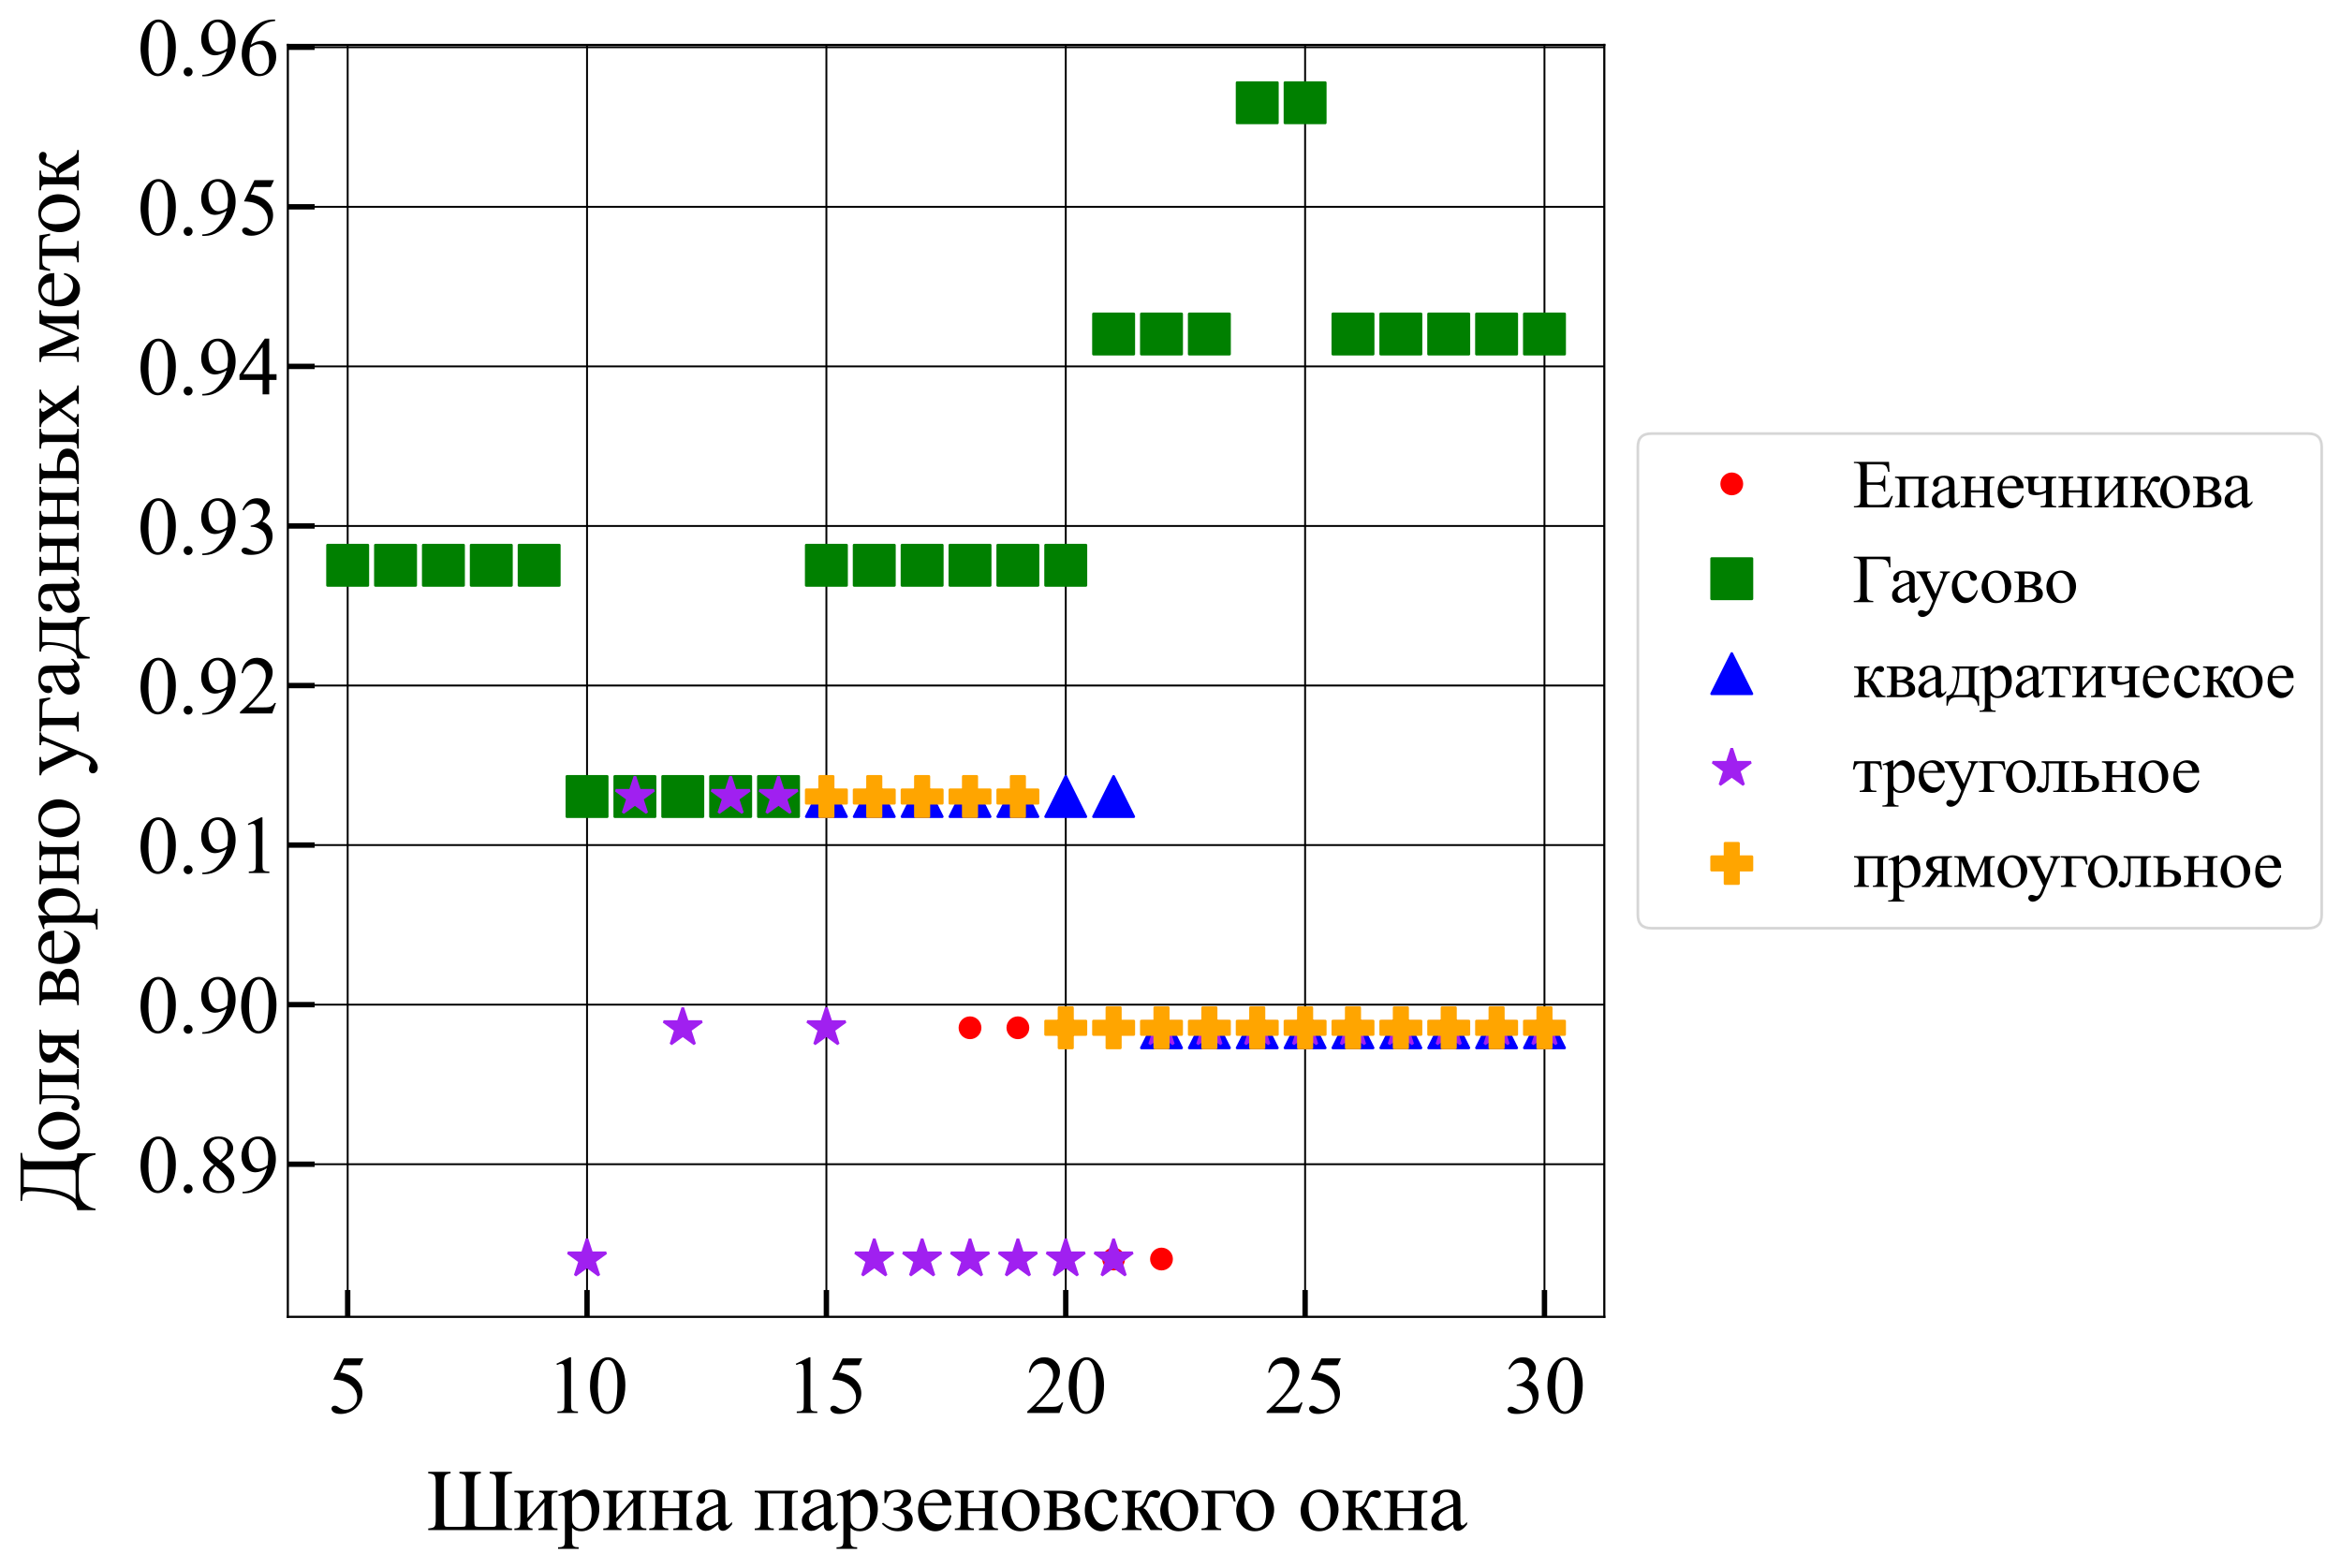 <?xml version="1.0" encoding="utf-8" standalone="no"?>
<!DOCTYPE svg PUBLIC "-//W3C//DTD SVG 1.1//EN"
  "http://www.w3.org/Graphics/SVG/1.1/DTD/svg11.dtd">
<svg xmlns:xlink="http://www.w3.org/1999/xlink" width="872.4pt" height="584.4pt" viewBox="0 0 872.4 584.4" xmlns="http://www.w3.org/2000/svg" version="1.1">
 <defs>
  <style type="text/css">*{stroke-linejoin: round; stroke-linecap: butt}</style>
 </defs>
 <g id="figure_1">
  <g id="patch_1">
   <path d="M 0 584.4 
L 872.4 584.4 
L 872.4 0 
L 0 0 
z
" style="fill: #ffffff"/>
  </g>
  <g id="axes_1">
   <g id="patch_2">
    <path d="M 107.265 490.886 
L 597.864 490.886 
L 597.864 16.754 
L 107.265 16.754 
z
" style="fill: #ffffff"/>
   </g>
   <g id="matplotlib.axis_1">
    <g id="xtick_1">
     <g id="line2d_1">
      <path d="M 129.565 490.886 
L 129.565 16.754 
" clip-path="url(#pc035beb84f)" style="fill: none; stroke: #000000; stroke-width: 0.7; stroke-linecap: square"/>
     </g>
     <g id="line2d_2">
      <defs>
       <path id="mdec32e1d49" d="M 0 0 
L 0 -10 
" style="stroke: #000000; stroke-width: 2"/>
      </defs>
      <g>
       <use xlink:href="#mdec32e1d49" x="129.565" y="490.886" style="stroke: #000000; stroke-width: 2"/>
      </g>
     </g>
     <g id="text_1">
      <!-- 5 -->
      <g transform="translate(122.065 526.717) scale(0.3 -0.3)">
       <defs>
        <path id="TimesNewRomanPSMT-35" d="M 2778 4238 
L 2534 3706 
L 1259 3706 
L 981 3138 
Q 1809 3016 2294 2522 
Q 2709 2097 2709 1522 
Q 2709 1188 2573 903 
Q 2438 619 2231 419 
Q 2025 219 1772 97 
Q 1413 -75 1034 -75 
Q 653 -75 479 54 
Q 306 184 306 341 
Q 306 428 378 495 
Q 450 563 559 563 
Q 641 563 702 538 
Q 763 513 909 409 
Q 1144 247 1384 247 
Q 1750 247 2026 523 
Q 2303 800 2303 1197 
Q 2303 1581 2056 1914 
Q 1809 2247 1375 2428 
Q 1034 2569 447 2591 
L 1259 4238 
L 2778 4238 
z
" transform="scale(0.016)"/>
       </defs>
       <use xlink:href="#TimesNewRomanPSMT-35"/>
      </g>
     </g>
    </g>
    <g id="xtick_2">
     <g id="line2d_3">
      <path d="M 218.765 490.886 
L 218.765 16.754 
" clip-path="url(#pc035beb84f)" style="fill: none; stroke: #000000; stroke-width: 0.7; stroke-linecap: square"/>
     </g>
     <g id="line2d_4">
      <g>
       <use xlink:href="#mdec32e1d49" x="218.765" y="490.886" style="stroke: #000000; stroke-width: 2"/>
      </g>
     </g>
     <g id="text_2">
      <!-- 10 -->
      <g transform="translate(203.765 526.717) scale(0.3 -0.3)">
       <defs>
        <path id="TimesNewRomanPSMT-31" d="M 750 3822 
L 1781 4325 
L 1884 4325 
L 1884 747 
Q 1884 391 1914 303 
Q 1944 216 2037 169 
Q 2131 122 2419 116 
L 2419 0 
L 825 0 
L 825 116 
Q 1125 122 1212 167 
Q 1300 213 1334 289 
Q 1369 366 1369 747 
L 1369 3034 
Q 1369 3497 1338 3628 
Q 1316 3728 1258 3775 
Q 1200 3822 1119 3822 
Q 1003 3822 797 3725 
L 750 3822 
z
" transform="scale(0.016)"/>
        <path id="TimesNewRomanPSMT-30" d="M 231 2094 
Q 231 2819 450 3342 
Q 669 3866 1031 4122 
Q 1313 4325 1613 4325 
Q 2100 4325 2488 3828 
Q 2972 3213 2972 2159 
Q 2972 1422 2759 906 
Q 2547 391 2217 158 
Q 1888 -75 1581 -75 
Q 975 -75 572 641 
Q 231 1244 231 2094 
z
M 844 2016 
Q 844 1141 1059 588 
Q 1238 122 1591 122 
Q 1759 122 1940 273 
Q 2122 425 2216 781 
Q 2359 1319 2359 2297 
Q 2359 3022 2209 3506 
Q 2097 3866 1919 4016 
Q 1791 4119 1609 4119 
Q 1397 4119 1231 3928 
Q 1006 3669 925 3112 
Q 844 2556 844 2016 
z
" transform="scale(0.016)"/>
       </defs>
       <use xlink:href="#TimesNewRomanPSMT-31"/>
       <use xlink:href="#TimesNewRomanPSMT-30" x="50"/>
      </g>
     </g>
    </g>
    <g id="xtick_3">
     <g id="line2d_5">
      <path d="M 307.964 490.886 
L 307.964 16.754 
" clip-path="url(#pc035beb84f)" style="fill: none; stroke: #000000; stroke-width: 0.7; stroke-linecap: square"/>
     </g>
     <g id="line2d_6">
      <g>
       <use xlink:href="#mdec32e1d49" x="307.964" y="490.886" style="stroke: #000000; stroke-width: 2"/>
      </g>
     </g>
     <g id="text_3">
      <!-- 15 -->
      <g transform="translate(292.964 526.717) scale(0.3 -0.3)">
       <use xlink:href="#TimesNewRomanPSMT-31"/>
       <use xlink:href="#TimesNewRomanPSMT-35" x="50"/>
      </g>
     </g>
    </g>
    <g id="xtick_4">
     <g id="line2d_7">
      <path d="M 397.164 490.886 
L 397.164 16.754 
" clip-path="url(#pc035beb84f)" style="fill: none; stroke: #000000; stroke-width: 0.7; stroke-linecap: square"/>
     </g>
     <g id="line2d_8">
      <g>
       <use xlink:href="#mdec32e1d49" x="397.164" y="490.886" style="stroke: #000000; stroke-width: 2"/>
      </g>
     </g>
     <g id="text_4">
      <!-- 20 -->
      <g transform="translate(382.164 526.717) scale(0.3 -0.3)">
       <defs>
        <path id="TimesNewRomanPSMT-32" d="M 2934 816 
L 2638 0 
L 138 0 
L 138 116 
Q 1241 1122 1691 1759 
Q 2141 2397 2141 2925 
Q 2141 3328 1894 3587 
Q 1647 3847 1303 3847 
Q 991 3847 742 3664 
Q 494 3481 375 3128 
L 259 3128 
Q 338 3706 661 4015 
Q 984 4325 1469 4325 
Q 1984 4325 2329 3994 
Q 2675 3663 2675 3213 
Q 2675 2891 2525 2569 
Q 2294 2063 1775 1497 
Q 997 647 803 472 
L 1909 472 
Q 2247 472 2383 497 
Q 2519 522 2628 598 
Q 2738 675 2819 816 
L 2934 816 
z
" transform="scale(0.016)"/>
       </defs>
       <use xlink:href="#TimesNewRomanPSMT-32"/>
       <use xlink:href="#TimesNewRomanPSMT-30" x="50"/>
      </g>
     </g>
    </g>
    <g id="xtick_5">
     <g id="line2d_9">
      <path d="M 486.364 490.886 
L 486.364 16.754 
" clip-path="url(#pc035beb84f)" style="fill: none; stroke: #000000; stroke-width: 0.7; stroke-linecap: square"/>
     </g>
     <g id="line2d_10">
      <g>
       <use xlink:href="#mdec32e1d49" x="486.364" y="490.886" style="stroke: #000000; stroke-width: 2"/>
      </g>
     </g>
     <g id="text_5">
      <!-- 25 -->
      <g transform="translate(471.364 526.717) scale(0.3 -0.3)">
       <use xlink:href="#TimesNewRomanPSMT-32"/>
       <use xlink:href="#TimesNewRomanPSMT-35" x="50"/>
      </g>
     </g>
    </g>
    <g id="xtick_6">
     <g id="line2d_11">
      <path d="M 575.564 490.886 
L 575.564 16.754 
" clip-path="url(#pc035beb84f)" style="fill: none; stroke: #000000; stroke-width: 0.7; stroke-linecap: square"/>
     </g>
     <g id="line2d_12">
      <g>
       <use xlink:href="#mdec32e1d49" x="575.564" y="490.886" style="stroke: #000000; stroke-width: 2"/>
      </g>
     </g>
     <g id="text_6">
      <!-- 30 -->
      <g transform="translate(560.564 526.717) scale(0.3 -0.3)">
       <defs>
        <path id="TimesNewRomanPSMT-33" d="M 325 3431 
Q 506 3859 782 4092 
Q 1059 4325 1472 4325 
Q 1981 4325 2253 3994 
Q 2459 3747 2459 3466 
Q 2459 3003 1878 2509 
Q 2269 2356 2469 2072 
Q 2669 1788 2669 1403 
Q 2669 853 2319 450 
Q 1863 -75 997 -75 
Q 569 -75 414 31 
Q 259 138 259 259 
Q 259 350 332 419 
Q 406 488 509 488 
Q 588 488 669 463 
Q 722 447 909 348 
Q 1097 250 1169 231 
Q 1284 197 1416 197 
Q 1734 197 1970 444 
Q 2206 691 2206 1028 
Q 2206 1275 2097 1509 
Q 2016 1684 1919 1775 
Q 1784 1900 1550 2001 
Q 1316 2103 1072 2103 
L 972 2103 
L 972 2197 
Q 1219 2228 1467 2375 
Q 1716 2522 1828 2728 
Q 1941 2934 1941 3181 
Q 1941 3503 1739 3701 
Q 1538 3900 1238 3900 
Q 753 3900 428 3381 
L 325 3431 
z
" transform="scale(0.016)"/>
       </defs>
       <use xlink:href="#TimesNewRomanPSMT-33"/>
       <use xlink:href="#TimesNewRomanPSMT-30" x="50"/>
      </g>
     </g>
    </g>
    <g id="text_7">
     <!-- Ширина парзеновского окна -->
     <g transform="translate(158.674 570.355) scale(0.32 -0.32)">
      <defs>
       <path id="TimesNewRomanPSMT-428" d="M 6278 116 
L 6278 0 
L 178 0 
L 178 116 
Q 194 119 294 128 
Q 534 147 629 247 
Q 725 347 725 775 
L 725 3466 
Q 725 3875 623 3989 
Q 522 4103 178 4122 
L 178 4238 
L 1803 4238 
L 1803 4122 
Q 1497 4091 1411 3973 
Q 1325 3856 1325 3466 
L 1325 775 
Q 1325 453 1348 367 
Q 1372 281 1426 256 
Q 1481 231 1678 231 
L 2503 231 
Q 2816 231 2872 281 
Q 2928 331 2928 775 
L 2928 3466 
Q 2928 3847 2843 3969 
Q 2759 4091 2447 4122 
L 2447 4238 
L 4006 4238 
L 4006 4122 
Q 3697 4091 3612 3970 
Q 3528 3850 3528 3466 
L 3528 775 
Q 3528 363 3581 297 
Q 3634 231 3984 231 
L 4825 231 
Q 4997 231 5050 261 
Q 5103 291 5117 350 
Q 5131 409 5131 775 
L 5131 3466 
Q 5131 3853 5045 3972 
Q 4959 4091 4650 4122 
L 4650 4238 
L 6269 4238 
L 6269 4122 
Q 6038 4116 5920 4053 
Q 5803 3991 5767 3877 
Q 5731 3763 5731 3466 
L 5731 775 
Q 5731 447 5759 356 
Q 5788 266 5881 192 
Q 5975 119 6278 116 
z
" transform="scale(0.016)"/>
       <path id="TimesNewRomanPSMT-438" d="M 1094 881 
L 2331 2313 
Q 2325 2553 2240 2647 
Q 2156 2741 1950 2744 
L 1950 2863 
L 3281 2863 
L 3281 2744 
Q 3072 2744 3000 2701 
Q 2928 2659 2887 2596 
Q 2847 2534 2847 2191 
L 2847 672 
Q 2847 341 2881 277 
Q 2916 213 2989 164 
Q 3063 116 3281 116 
L 3281 0 
L 1897 0 
L 1897 116 
Q 2156 116 2243 211 
Q 2331 306 2331 672 
L 2331 2019 
L 1094 584 
Q 1100 319 1169 219 
Q 1238 119 1466 116 
L 1466 0 
L 144 0 
L 144 116 
Q 422 116 500 217 
Q 578 319 578 672 
L 578 2191 
Q 578 2525 543 2586 
Q 509 2647 437 2695 
Q 366 2744 144 2744 
L 144 2863 
L 1528 2863 
L 1528 2744 
Q 1319 2744 1247 2701 
Q 1175 2659 1134 2596 
Q 1094 2534 1094 2191 
L 1094 881 
z
" transform="scale(0.016)"/>
       <path id="TimesNewRomanPSMT-440" d="M -6 2578 
L 875 2934 
L 994 2934 
L 994 2266 
Q 1216 2644 1439 2795 
Q 1663 2947 1909 2947 
Q 2341 2947 2628 2609 
Q 2981 2197 2981 1534 
Q 2981 794 2556 309 
Q 2206 -88 1675 -88 
Q 1444 -88 1275 -22 
Q 1150 25 994 166 
L 994 -706 
Q 994 -1000 1030 -1079 
Q 1066 -1159 1155 -1206 
Q 1244 -1253 1478 -1253 
L 1478 -1369 
L -22 -1369 
L -22 -1253 
L 56 -1253 
Q 228 -1256 350 -1188 
Q 409 -1153 442 -1076 
Q 475 -1000 475 -688 
L 475 2019 
Q 475 2297 450 2372 
Q 425 2447 370 2484 
Q 316 2522 222 2522 
Q 147 2522 31 2478 
L -6 2578 
z
M 994 2081 
L 994 1013 
Q 994 666 1022 556 
Q 1066 375 1236 237 
Q 1406 100 1666 100 
Q 1978 100 2172 344 
Q 2425 663 2425 1241 
Q 2425 1897 2138 2250 
Q 1938 2494 1663 2494 
Q 1513 2494 1366 2419 
Q 1253 2363 994 2081 
z
" transform="scale(0.016)"/>
       <path id="TimesNewRomanPSMT-43d" d="M 1094 1584 
L 2331 1584 
L 2331 2191 
Q 2331 2463 2309 2545 
Q 2288 2628 2202 2686 
Q 2116 2744 1897 2744 
L 1897 2863 
L 3281 2863 
L 3281 2744 
Q 3088 2744 2998 2700 
Q 2909 2656 2878 2573 
Q 2847 2491 2847 2191 
L 2847 672 
Q 2847 400 2870 312 
Q 2894 225 2984 170 
Q 3075 116 3281 116 
L 3281 0 
L 1897 0 
L 1897 116 
Q 2156 116 2243 211 
Q 2331 306 2331 672 
L 2331 1381 
L 1094 1381 
L 1094 672 
Q 1094 400 1117 312 
Q 1141 225 1231 170 
Q 1322 116 1528 116 
L 1528 0 
L 144 0 
L 144 116 
Q 422 116 500 217 
Q 578 319 578 672 
L 578 2191 
Q 578 2463 554 2550 
Q 531 2638 440 2691 
Q 350 2744 144 2744 
L 144 2863 
L 1528 2863 
L 1528 2744 
Q 1334 2744 1245 2700 
Q 1156 2656 1125 2573 
Q 1094 2491 1094 2191 
L 1094 1584 
z
" transform="scale(0.016)"/>
       <path id="TimesNewRomanPSMT-430" d="M 1822 413 
Q 1381 72 1269 19 
Q 1100 -59 909 -59 
Q 613 -59 420 144 
Q 228 347 228 678 
Q 228 888 322 1041 
Q 450 1253 767 1440 
Q 1084 1628 1822 1897 
L 1822 2009 
Q 1822 2438 1686 2597 
Q 1550 2756 1291 2756 
Q 1094 2756 978 2650 
Q 859 2544 859 2406 
L 866 2225 
Q 866 2081 792 2003 
Q 719 1925 600 1925 
Q 484 1925 411 2006 
Q 338 2088 338 2228 
Q 338 2497 613 2722 
Q 888 2947 1384 2947 
Q 1766 2947 2009 2819 
Q 2194 2722 2281 2516 
Q 2338 2381 2338 1966 
L 2338 994 
Q 2338 584 2353 492 
Q 2369 400 2405 369 
Q 2441 338 2488 338 
Q 2538 338 2575 359 
Q 2641 400 2828 588 
L 2828 413 
Q 2478 -56 2159 -56 
Q 2006 -56 1915 50 
Q 1825 156 1822 413 
z
M 1822 616 
L 1822 1706 
Q 1350 1519 1213 1441 
Q 966 1303 859 1153 
Q 753 1003 753 825 
Q 753 600 887 451 
Q 1022 303 1197 303 
Q 1434 303 1822 616 
z
" transform="scale(0.016)"/>
       <path id="TimesNewRomanPSMT-20" transform="scale(0.016)"/>
       <path id="TimesNewRomanPSMT-43f" d="M 2331 2659 
L 1094 2659 
L 1094 672 
Q 1094 341 1128 277 
Q 1163 213 1236 164 
Q 1309 116 1528 116 
L 1528 0 
L 144 0 
L 144 116 
Q 422 116 500 217 
Q 578 319 578 672 
L 578 2191 
Q 578 2525 543 2586 
Q 509 2647 437 2695 
Q 366 2744 144 2744 
L 144 2863 
L 3281 2863 
L 3281 2744 
Q 3072 2744 3000 2701 
Q 2928 2659 2887 2596 
Q 2847 2534 2847 2191 
L 2847 672 
Q 2847 341 2881 277 
Q 2916 213 2989 164 
Q 3063 116 3281 116 
L 3281 0 
L 1897 0 
L 1897 116 
Q 2156 116 2243 211 
Q 2331 306 2331 672 
L 2331 2659 
z
" transform="scale(0.016)"/>
       <path id="TimesNewRomanPSMT-437" d="M 263 1966 
L 263 2863 
L 394 2863 
Q 450 2813 519 2813 
Q 572 2813 750 2863 
Q 1047 2947 1234 2947 
Q 1647 2947 1923 2756 
Q 2200 2566 2200 2250 
Q 2200 1766 1466 1547 
Q 2322 1369 2322 744 
Q 2322 416 2047 164 
Q 1772 -88 1247 -88 
Q 903 -88 642 35 
Q 381 159 75 453 
L 156 534 
Q 669 138 1128 138 
Q 1391 138 1559 316 
Q 1728 494 1728 778 
Q 1728 1400 925 1438 
L 925 1619 
Q 1303 1619 1473 1820 
Q 1644 2022 1644 2253 
Q 1644 2456 1498 2609 
Q 1353 2763 1113 2763 
Q 556 2763 375 1966 
L 263 1966 
z
" transform="scale(0.016)"/>
       <path id="TimesNewRomanPSMT-435" d="M 681 1784 
Q 678 1147 991 784 
Q 1303 422 1725 422 
Q 2006 422 2214 576 
Q 2422 731 2563 1106 
L 2659 1044 
Q 2594 616 2278 264 
Q 1963 -88 1488 -88 
Q 972 -88 605 314 
Q 238 716 238 1394 
Q 238 2128 614 2539 
Q 991 2950 1559 2950 
Q 2041 2950 2350 2633 
Q 2659 2316 2659 1784 
L 681 1784 
z
M 681 1966 
L 2006 1966 
Q 1991 2241 1941 2353 
Q 1863 2528 1708 2628 
Q 1553 2728 1384 2728 
Q 1125 2728 920 2526 
Q 716 2325 681 1966 
z
" transform="scale(0.016)"/>
       <path id="TimesNewRomanPSMT-43e" d="M 1600 2947 
Q 2250 2947 2644 2453 
Q 2978 2031 2978 1484 
Q 2978 1100 2793 706 
Q 2609 313 2286 112 
Q 1963 -88 1566 -88 
Q 919 -88 538 428 
Q 216 863 216 1403 
Q 216 1797 411 2186 
Q 606 2575 925 2761 
Q 1244 2947 1600 2947 
z
M 1503 2744 
Q 1338 2744 1170 2645 
Q 1003 2547 900 2300 
Q 797 2053 797 1666 
Q 797 1041 1045 587 
Q 1294 134 1700 134 
Q 2003 134 2200 384 
Q 2397 634 2397 1244 
Q 2397 2006 2069 2444 
Q 1847 2744 1503 2744 
z
" transform="scale(0.016)"/>
       <path id="TimesNewRomanPSMT-432" d="M 2016 1513 
Q 2800 1350 2800 778 
Q 2800 388 2473 194 
Q 2147 0 1563 0 
L 150 0 
L 150 116 
Q 428 116 501 220 
Q 575 325 575 672 
L 575 2191 
Q 575 2528 542 2587 
Q 509 2647 439 2695 
Q 369 2744 150 2744 
L 150 2863 
L 1469 2863 
Q 1850 2863 2086 2803 
Q 2322 2744 2473 2569 
Q 2625 2394 2625 2144 
Q 2625 1656 2016 1513 
z
M 1094 1584 
Q 1231 1581 1259 1581 
Q 1688 1581 1878 1745 
Q 2069 1909 2069 2144 
Q 2069 2416 1875 2537 
Q 1681 2659 1256 2659 
L 1094 2659 
L 1094 1584 
z
M 1094 253 
Q 1250 203 1466 203 
Q 1838 203 2019 365 
Q 2200 528 2200 784 
Q 2200 1072 1965 1225 
Q 1731 1378 1316 1378 
Q 1213 1378 1094 1372 
L 1094 253 
z
" transform="scale(0.016)"/>
       <path id="TimesNewRomanPSMT-441" d="M 2631 1088 
Q 2516 522 2178 217 
Q 1841 -88 1431 -88 
Q 944 -88 581 321 
Q 219 731 219 1428 
Q 219 2103 620 2525 
Q 1022 2947 1584 2947 
Q 2006 2947 2278 2723 
Q 2550 2500 2550 2259 
Q 2550 2141 2473 2067 
Q 2397 1994 2259 1994 
Q 2075 1994 1981 2113 
Q 1928 2178 1911 2362 
Q 1894 2547 1784 2644 
Q 1675 2738 1481 2738 
Q 1169 2738 978 2506 
Q 725 2200 725 1697 
Q 725 1184 976 792 
Q 1228 400 1656 400 
Q 1963 400 2206 609 
Q 2378 753 2541 1131 
L 2631 1088 
z
" transform="scale(0.016)"/>
       <path id="TimesNewRomanPSMT-43a" d="M 3072 0 
L 2228 0 
Q 1834 572 1516 1172 
Q 1441 1309 1380 1376 
Q 1319 1444 1213 1444 
Q 1175 1444 1094 1438 
L 1094 672 
Q 1094 363 1130 277 
Q 1166 191 1259 153 
Q 1353 116 1575 116 
L 1575 0 
L 144 0 
L 144 116 
Q 422 116 500 217 
Q 578 319 578 672 
L 578 2191 
Q 578 2525 543 2586 
Q 509 2647 437 2695 
Q 366 2744 144 2744 
L 144 2863 
L 1575 2863 
L 1575 2744 
Q 1316 2744 1255 2706 
Q 1194 2669 1144 2614 
Q 1094 2559 1094 2191 
L 1094 1628 
Q 1166 1622 1191 1622 
Q 1381 1622 1548 1730 
Q 1716 1838 1847 2188 
Q 1969 2519 2048 2634 
Q 2128 2750 2270 2823 
Q 2413 2897 2569 2897 
Q 2738 2897 2838 2815 
Q 2938 2734 2938 2603 
Q 2938 2494 2866 2417 
Q 2794 2341 2666 2341 
Q 2597 2341 2494 2378 
Q 2363 2425 2294 2425 
Q 2150 2425 2056 2178 
Q 1950 1894 1900 1811 
Q 1850 1728 1709 1591 
Q 1806 1563 1920 1447 
Q 2034 1331 2344 788 
Q 2591 353 2714 237 
Q 2838 122 3072 116 
L 3072 0 
z
" transform="scale(0.016)"/>
       <path id="TimesNewRomanPSMT-433" d="M 2469 2863 
L 2584 2081 
L 2447 2081 
Q 2328 2469 2208 2564 
Q 2088 2659 1700 2659 
L 1094 2659 
L 1094 672 
Q 1094 341 1128 277 
Q 1163 213 1236 164 
Q 1309 116 1528 116 
L 1528 0 
L 97 0 
L 97 116 
Q 403 122 490 211 
Q 578 300 578 672 
L 578 2191 
Q 578 2494 543 2580 
Q 509 2666 423 2703 
Q 338 2741 97 2744 
L 97 2863 
L 2469 2863 
z
" transform="scale(0.016)"/>
      </defs>
      <use xlink:href="#TimesNewRomanPSMT-428"/>
      <use xlink:href="#TimesNewRomanPSMT-438" x="100.879"/>
      <use xlink:href="#TimesNewRomanPSMT-440" x="154.395"/>
      <use xlink:href="#TimesNewRomanPSMT-438" x="204.395"/>
      <use xlink:href="#TimesNewRomanPSMT-43d" x="257.91"/>
      <use xlink:href="#TimesNewRomanPSMT-430" x="311.426"/>
      <use xlink:href="#TimesNewRomanPSMT-20" x="355.811"/>
      <use xlink:href="#TimesNewRomanPSMT-43f" x="380.811"/>
      <use xlink:href="#TimesNewRomanPSMT-430" x="434.326"/>
      <use xlink:href="#TimesNewRomanPSMT-440" x="478.711"/>
      <use xlink:href="#TimesNewRomanPSMT-437" x="529.961"/>
      <use xlink:href="#TimesNewRomanPSMT-435" x="569.463"/>
      <use xlink:href="#TimesNewRomanPSMT-43d" x="613.848"/>
      <use xlink:href="#TimesNewRomanPSMT-43e" x="667.363"/>
      <use xlink:href="#TimesNewRomanPSMT-432" x="717.363"/>
      <use xlink:href="#TimesNewRomanPSMT-441" x="763.955"/>
      <use xlink:href="#TimesNewRomanPSMT-43a" x="808.34"/>
      <use xlink:href="#TimesNewRomanPSMT-43e" x="851.799"/>
      <use xlink:href="#TimesNewRomanPSMT-433" x="901.799"/>
      <use xlink:href="#TimesNewRomanPSMT-43e" x="940.314"/>
      <use xlink:href="#TimesNewRomanPSMT-20" x="990.314"/>
      <use xlink:href="#TimesNewRomanPSMT-43e" x="1015.314"/>
      <use xlink:href="#TimesNewRomanPSMT-43a" x="1065.314"/>
      <use xlink:href="#TimesNewRomanPSMT-43d" x="1113.898"/>
      <use xlink:href="#TimesNewRomanPSMT-430" x="1167.414"/>
     </g>
    </g>
   </g>
   <g id="matplotlib.axis_2">
    <g id="ytick_1">
     <g id="line2d_13">
      <path d="M 107.265 433.99 
L 597.864 433.99 
" clip-path="url(#pc035beb84f)" style="fill: none; stroke: #000000; stroke-width: 0.7; stroke-linecap: square"/>
     </g>
     <g id="line2d_14">
      <defs>
       <path id="m183d3eb542" d="M 0 0 
L 10 0 
" style="stroke: #000000; stroke-width: 2"/>
      </defs>
      <g>
       <use xlink:href="#m183d3eb542" x="107.265" y="433.99" style="stroke: #000000; stroke-width: 2"/>
      </g>
     </g>
     <g id="text_8">
      <!-- 0.89 -->
      <g transform="translate(51.265 444.406) scale(0.3 -0.3)">
       <defs>
        <path id="TimesNewRomanPSMT-2e" d="M 800 606 
Q 947 606 1047 504 
Q 1147 403 1147 259 
Q 1147 116 1045 14 
Q 944 -88 800 -88 
Q 656 -88 554 14 
Q 453 116 453 259 
Q 453 406 554 506 
Q 656 606 800 606 
z
" transform="scale(0.016)"/>
        <path id="TimesNewRomanPSMT-38" d="M 1228 2134 
Q 725 2547 579 2797 
Q 434 3047 434 3316 
Q 434 3728 753 4026 
Q 1072 4325 1600 4325 
Q 2113 4325 2425 4047 
Q 2738 3769 2738 3413 
Q 2738 3175 2569 2928 
Q 2400 2681 1866 2347 
Q 2416 1922 2594 1678 
Q 2831 1359 2831 1006 
Q 2831 559 2490 242 
Q 2150 -75 1597 -75 
Q 994 -75 656 303 
Q 388 606 388 966 
Q 388 1247 577 1523 
Q 766 1800 1228 2134 
z
M 1719 2469 
Q 2094 2806 2194 3001 
Q 2294 3197 2294 3444 
Q 2294 3772 2109 3958 
Q 1925 4144 1606 4144 
Q 1288 4144 1088 3959 
Q 888 3775 888 3528 
Q 888 3366 970 3203 
Q 1053 3041 1206 2894 
L 1719 2469 
z
M 1375 2016 
Q 1116 1797 991 1539 
Q 866 1281 866 981 
Q 866 578 1086 336 
Q 1306 94 1647 94 
Q 1984 94 2187 284 
Q 2391 475 2391 747 
Q 2391 972 2272 1150 
Q 2050 1481 1375 2016 
z
" transform="scale(0.016)"/>
        <path id="TimesNewRomanPSMT-39" d="M 338 -88 
L 338 28 
Q 744 34 1094 217 
Q 1444 400 1770 856 
Q 2097 1313 2225 1859 
Q 1734 1544 1338 1544 
Q 891 1544 572 1889 
Q 253 2234 253 2806 
Q 253 3363 572 3797 
Q 956 4325 1575 4325 
Q 2097 4325 2469 3894 
Q 2925 3359 2925 2575 
Q 2925 1869 2578 1258 
Q 2231 647 1613 244 
Q 1109 -88 516 -88 
L 338 -88 
z
M 2275 2091 
Q 2331 2497 2331 2741 
Q 2331 3044 2228 3395 
Q 2125 3747 1936 3934 
Q 1747 4122 1506 4122 
Q 1228 4122 1018 3872 
Q 809 3622 809 3128 
Q 809 2469 1088 2097 
Q 1291 1828 1588 1828 
Q 1731 1828 1928 1897 
Q 2125 1966 2275 2091 
z
" transform="scale(0.016)"/>
       </defs>
       <use xlink:href="#TimesNewRomanPSMT-30"/>
       <use xlink:href="#TimesNewRomanPSMT-2e" x="50"/>
       <use xlink:href="#TimesNewRomanPSMT-38" x="75"/>
       <use xlink:href="#TimesNewRomanPSMT-39" x="125"/>
      </g>
     </g>
    </g>
    <g id="ytick_2">
     <g id="line2d_15">
      <path d="M 107.265 374.508 
L 597.864 374.508 
" clip-path="url(#pc035beb84f)" style="fill: none; stroke: #000000; stroke-width: 0.7; stroke-linecap: square"/>
     </g>
     <g id="line2d_16">
      <g>
       <use xlink:href="#m183d3eb542" x="107.265" y="374.508" style="stroke: #000000; stroke-width: 2"/>
      </g>
     </g>
     <g id="text_9">
      <!-- 0.90 -->
      <g transform="translate(51.265 384.924) scale(0.3 -0.3)">
       <use xlink:href="#TimesNewRomanPSMT-30"/>
       <use xlink:href="#TimesNewRomanPSMT-2e" x="50"/>
       <use xlink:href="#TimesNewRomanPSMT-39" x="75"/>
       <use xlink:href="#TimesNewRomanPSMT-30" x="125"/>
      </g>
     </g>
    </g>
    <g id="ytick_3">
     <g id="line2d_17">
      <path d="M 107.265 315.026 
L 597.864 315.026 
" clip-path="url(#pc035beb84f)" style="fill: none; stroke: #000000; stroke-width: 0.7; stroke-linecap: square"/>
     </g>
     <g id="line2d_18">
      <g>
       <use xlink:href="#m183d3eb542" x="107.265" y="315.026" style="stroke: #000000; stroke-width: 2"/>
      </g>
     </g>
     <g id="text_10">
      <!-- 0.91 -->
      <g transform="translate(51.265 325.442) scale(0.3 -0.3)">
       <use xlink:href="#TimesNewRomanPSMT-30"/>
       <use xlink:href="#TimesNewRomanPSMT-2e" x="50"/>
       <use xlink:href="#TimesNewRomanPSMT-39" x="75"/>
       <use xlink:href="#TimesNewRomanPSMT-31" x="125"/>
      </g>
     </g>
    </g>
    <g id="ytick_4">
     <g id="line2d_19">
      <path d="M 107.265 255.544 
L 597.864 255.544 
" clip-path="url(#pc035beb84f)" style="fill: none; stroke: #000000; stroke-width: 0.7; stroke-linecap: square"/>
     </g>
     <g id="line2d_20">
      <g>
       <use xlink:href="#m183d3eb542" x="107.265" y="255.544" style="stroke: #000000; stroke-width: 2"/>
      </g>
     </g>
     <g id="text_11">
      <!-- 0.92 -->
      <g transform="translate(51.265 265.96) scale(0.3 -0.3)">
       <use xlink:href="#TimesNewRomanPSMT-30"/>
       <use xlink:href="#TimesNewRomanPSMT-2e" x="50"/>
       <use xlink:href="#TimesNewRomanPSMT-39" x="75"/>
       <use xlink:href="#TimesNewRomanPSMT-32" x="125"/>
      </g>
     </g>
    </g>
    <g id="ytick_5">
     <g id="line2d_21">
      <path d="M 107.265 196.062 
L 597.864 196.062 
" clip-path="url(#pc035beb84f)" style="fill: none; stroke: #000000; stroke-width: 0.7; stroke-linecap: square"/>
     </g>
     <g id="line2d_22">
      <g>
       <use xlink:href="#m183d3eb542" x="107.265" y="196.062" style="stroke: #000000; stroke-width: 2"/>
      </g>
     </g>
     <g id="text_12">
      <!-- 0.93 -->
      <g transform="translate(51.265 206.477) scale(0.3 -0.3)">
       <use xlink:href="#TimesNewRomanPSMT-30"/>
       <use xlink:href="#TimesNewRomanPSMT-2e" x="50"/>
       <use xlink:href="#TimesNewRomanPSMT-39" x="75"/>
       <use xlink:href="#TimesNewRomanPSMT-33" x="125"/>
      </g>
     </g>
    </g>
    <g id="ytick_6">
     <g id="line2d_23">
      <path d="M 107.265 136.58 
L 597.864 136.58 
" clip-path="url(#pc035beb84f)" style="fill: none; stroke: #000000; stroke-width: 0.7; stroke-linecap: square"/>
     </g>
     <g id="line2d_24">
      <g>
       <use xlink:href="#m183d3eb542" x="107.265" y="136.58" style="stroke: #000000; stroke-width: 2"/>
      </g>
     </g>
     <g id="text_13">
      <!-- 0.94 -->
      <g transform="translate(51.265 146.995) scale(0.3 -0.3)">
       <defs>
        <path id="TimesNewRomanPSMT-34" d="M 2978 1563 
L 2978 1119 
L 2409 1119 
L 2409 0 
L 1894 0 
L 1894 1119 
L 100 1119 
L 100 1519 
L 2066 4325 
L 2409 4325 
L 2409 1563 
L 2978 1563 
z
M 1894 1563 
L 1894 3666 
L 406 1563 
L 1894 1563 
z
" transform="scale(0.016)"/>
       </defs>
       <use xlink:href="#TimesNewRomanPSMT-30"/>
       <use xlink:href="#TimesNewRomanPSMT-2e" x="50"/>
       <use xlink:href="#TimesNewRomanPSMT-39" x="75"/>
       <use xlink:href="#TimesNewRomanPSMT-34" x="125"/>
      </g>
     </g>
    </g>
    <g id="ytick_7">
     <g id="line2d_25">
      <path d="M 107.265 77.098 
L 597.864 77.098 
" clip-path="url(#pc035beb84f)" style="fill: none; stroke: #000000; stroke-width: 0.7; stroke-linecap: square"/>
     </g>
     <g id="line2d_26">
      <g>
       <use xlink:href="#m183d3eb542" x="107.265" y="77.098" style="stroke: #000000; stroke-width: 2"/>
      </g>
     </g>
     <g id="text_14">
      <!-- 0.95 -->
      <g transform="translate(51.265 87.513) scale(0.3 -0.3)">
       <use xlink:href="#TimesNewRomanPSMT-30"/>
       <use xlink:href="#TimesNewRomanPSMT-2e" x="50"/>
       <use xlink:href="#TimesNewRomanPSMT-39" x="75"/>
       <use xlink:href="#TimesNewRomanPSMT-35" x="125"/>
      </g>
     </g>
    </g>
    <g id="ytick_8">
     <g id="line2d_27">
      <path d="M 107.265 17.616 
L 597.864 17.616 
" clip-path="url(#pc035beb84f)" style="fill: none; stroke: #000000; stroke-width: 0.7; stroke-linecap: square"/>
     </g>
     <g id="line2d_28">
      <g>
       <use xlink:href="#m183d3eb542" x="107.265" y="17.616" style="stroke: #000000; stroke-width: 2"/>
      </g>
     </g>
     <g id="text_15">
      <!-- 0.96 -->
      <g transform="translate(51.265 28.031) scale(0.3 -0.3)">
       <defs>
        <path id="TimesNewRomanPSMT-36" d="M 2869 4325 
L 2869 4209 
Q 2456 4169 2195 4045 
Q 1934 3922 1679 3669 
Q 1425 3416 1258 3105 
Q 1091 2794 978 2366 
Q 1428 2675 1881 2675 
Q 2316 2675 2634 2325 
Q 2953 1975 2953 1425 
Q 2953 894 2631 456 
Q 2244 -75 1606 -75 
Q 1172 -75 869 213 
Q 275 772 275 1663 
Q 275 2231 503 2743 
Q 731 3256 1154 3653 
Q 1578 4050 1965 4187 
Q 2353 4325 2688 4325 
L 2869 4325 
z
M 925 2138 
Q 869 1716 869 1456 
Q 869 1156 980 804 
Q 1091 453 1309 247 
Q 1469 100 1697 100 
Q 1969 100 2183 356 
Q 2397 613 2397 1088 
Q 2397 1622 2184 2012 
Q 1972 2403 1581 2403 
Q 1463 2403 1327 2353 
Q 1191 2303 925 2138 
z
" transform="scale(0.016)"/>
       </defs>
       <use xlink:href="#TimesNewRomanPSMT-30"/>
       <use xlink:href="#TimesNewRomanPSMT-2e" x="50"/>
       <use xlink:href="#TimesNewRomanPSMT-39" x="75"/>
       <use xlink:href="#TimesNewRomanPSMT-36" x="125"/>
      </g>
     </g>
    </g>
    <g id="text_16">
     <!-- Доля верно угаданных меток -->
     <g transform="translate(29.36 451.535) rotate(-90) scale(0.32 -0.32)">
      <defs>
       <path id="TimesNewRomanPSMT-414" d="M 753 4238 
L 4250 4238 
L 4250 4122 
Q 3856 4109 3747 3996 
Q 3638 3884 3638 3466 
L 3638 1119 
Q 3638 438 3716 277 
Q 3794 116 4222 116 
L 4222 -1219 
L 4116 -1219 
Q 4022 -756 3814 -473 
Q 3606 -191 3342 -95 
Q 3078 0 2709 0 
L 1628 0 
Q 919 0 586 -384 
Q 253 -769 188 -1219 
L 81 -1219 
L 81 116 
Q 584 159 900 718 
Q 1216 1278 1337 2092 
Q 1459 2906 1459 3428 
Q 1459 3741 1381 3887 
Q 1303 4034 1195 4071 
Q 1088 4109 753 4122 
L 753 4238 
z
M 1772 4006 
Q 1694 2153 1475 1406 
Q 1256 659 888 231 
L 2456 231 
Q 2875 231 2958 304 
Q 3041 378 3041 781 
L 3041 4006 
L 1772 4006 
z
" transform="scale(0.016)"/>
       <path id="TimesNewRomanPSMT-43b" d="M 494 2863 
L 3053 2863 
L 3053 2744 
Q 2841 2744 2770 2701 
Q 2700 2659 2659 2596 
Q 2619 2534 2619 2191 
L 2619 672 
Q 2619 341 2653 277 
Q 2688 213 2761 164 
Q 2834 116 3053 116 
L 3053 0 
L 1572 0 
L 1572 116 
Q 1813 116 1905 141 
Q 1997 166 2050 261 
Q 2103 356 2103 672 
L 2103 2659 
L 1150 2659 
L 1150 1453 
Q 1150 769 1089 492 
Q 1028 216 848 83 
Q 669 -50 438 -50 
Q 38 -50 38 281 
Q 38 394 102 466 
Q 166 538 269 538 
Q 378 538 472 447 
Q 594 328 656 328 
Q 797 328 861 564 
Q 925 800 925 1391 
L 925 2022 
Q 925 2509 854 2615 
Q 784 2722 494 2744 
L 494 2863 
z
" transform="scale(0.016)"/>
       <path id="TimesNewRomanPSMT-44f" d="M 2800 2863 
L 2800 2744 
Q 2606 2744 2514 2691 
Q 2422 2638 2394 2556 
Q 2366 2475 2366 2191 
L 2366 672 
Q 2366 400 2391 314 
Q 2416 228 2511 172 
Q 2606 116 2800 116 
L 2800 0 
L 1416 0 
L 1416 116 
Q 1675 116 1762 211 
Q 1850 306 1850 672 
L 1850 1294 
L 1722 1291 
Q 1694 1291 1622 1294 
L 709 0 
L -3 0 
L -3 116 
Q 153 116 214 158 
Q 275 200 441 434 
L 1109 1378 
Q 391 1628 391 2144 
Q 391 2434 648 2648 
Q 906 2863 1528 2863 
L 2800 2863 
z
M 1850 2625 
Q 1728 2659 1619 2659 
Q 1303 2659 1147 2503 
Q 991 2347 991 2131 
Q 991 1856 1212 1675 
Q 1434 1494 1772 1494 
Q 1806 1494 1850 1500 
L 1850 2625 
z
" transform="scale(0.016)"/>
       <path id="TimesNewRomanPSMT-443" d="M 38 2863 
L 1372 2863 
L 1372 2747 
L 1306 2747 
Q 1166 2747 1095 2686 
Q 1025 2625 1025 2534 
Q 1025 2413 1128 2197 
L 1825 753 
L 2466 2334 
Q 2519 2463 2519 2588 
Q 2519 2644 2497 2672 
Q 2472 2706 2419 2726 
Q 2366 2747 2231 2747 
L 2231 2863 
L 3163 2863 
L 3163 2747 
Q 3047 2734 2984 2696 
Q 2922 2659 2847 2556 
Q 2819 2513 2741 2316 
L 1575 -541 
Q 1406 -956 1132 -1168 
Q 859 -1381 606 -1381 
Q 422 -1381 303 -1275 
Q 184 -1169 184 -1031 
Q 184 -900 270 -820 
Q 356 -741 506 -741 
Q 609 -741 788 -809 
Q 913 -856 944 -856 
Q 1038 -856 1148 -759 
Q 1259 -663 1372 -384 
L 1575 113 
L 547 2272 
Q 500 2369 397 2513 
Q 319 2622 269 2659 
Q 197 2709 38 2747 
L 38 2863 
z
" transform="scale(0.016)"/>
       <path id="TimesNewRomanPSMT-434" d="M 591 2863 
L 3116 2863 
L 3116 2744 
Q 2903 2744 2833 2701 
Q 2763 2659 2722 2596 
Q 2681 2534 2681 2191 
L 2681 775 
Q 2681 328 2757 226 
Q 2834 125 3116 116 
L 3116 -794 
L 2997 -794 
Q 2984 -538 2870 -347 
Q 2756 -156 2553 -78 
Q 2350 0 1953 0 
L 1216 0 
Q 872 0 678 -61 
Q 484 -122 354 -315 
Q 225 -509 197 -794 
L 81 -794 
L 81 116 
Q 338 125 547 319 
Q 756 513 915 1078 
Q 1075 1644 1075 2191 
Q 1075 2728 591 2744 
L 591 2863 
z
M 1281 2659 
L 1281 2488 
Q 1281 953 725 203 
L 1788 203 
Q 2075 203 2119 251 
Q 2163 300 2163 609 
L 2163 2659 
L 1281 2659 
z
" transform="scale(0.016)"/>
       <path id="TimesNewRomanPSMT-44b" d="M 2716 2744 
L 2716 2863 
L 4156 2863 
L 4156 2744 
Q 3966 2744 3878 2703 
Q 3791 2663 3758 2578 
Q 3725 2494 3725 2191 
L 3725 672 
Q 3725 378 3753 292 
Q 3781 206 3873 161 
Q 3966 116 4156 116 
L 4156 0 
L 2716 0 
L 2716 116 
Q 2959 125 3032 148 
Q 3106 172 3156 269 
Q 3206 366 3206 672 
L 3206 2191 
Q 3206 2494 3172 2581 
Q 3138 2669 3052 2705 
Q 2966 2741 2716 2744 
z
M 1091 1588 
L 1447 1594 
Q 2722 1594 2722 806 
Q 2722 441 2411 220 
Q 2100 0 1516 0 
L 141 0 
L 141 116 
Q 419 116 497 217 
Q 575 319 575 672 
L 575 2191 
Q 575 2525 540 2586 
Q 506 2647 434 2695 
Q 363 2744 141 2744 
L 141 2863 
L 1638 2863 
L 1638 2744 
Q 1328 2744 1256 2708 
Q 1184 2672 1137 2614 
Q 1091 2556 1091 2191 
L 1091 1588 
z
M 1091 247 
Q 1256 203 1422 203 
Q 1734 203 1929 368 
Q 2125 534 2125 788 
Q 2125 1388 1291 1388 
Q 1219 1388 1091 1384 
L 1091 247 
z
" transform="scale(0.016)"/>
       <path id="TimesNewRomanPSMT-445" d="M 84 2863 
L 1431 2863 
L 1431 2747 
Q 1303 2747 1251 2703 
Q 1200 2659 1200 2588 
Q 1200 2513 1309 2356 
Q 1344 2306 1413 2200 
L 1616 1875 
L 1850 2200 
Q 2075 2509 2075 2591 
Q 2075 2656 2022 2701 
Q 1969 2747 1850 2747 
L 1850 2863 
L 2819 2863 
L 2819 2747 
Q 2666 2738 2553 2663 
Q 2400 2556 2134 2200 
L 1744 1678 
L 2456 653 
Q 2719 275 2831 198 
Q 2944 122 3122 113 
L 3122 0 
L 1772 0 
L 1772 113 
Q 1913 113 1991 175 
Q 2050 219 2050 291 
Q 2050 363 1850 653 
L 1431 1266 
L 972 653 
Q 759 369 759 316 
Q 759 241 829 180 
Q 900 119 1041 113 
L 1041 0 
L 106 0 
L 106 113 
Q 219 128 303 191 
Q 422 281 703 653 
L 1303 1450 
L 759 2238 
Q 528 2575 401 2661 
Q 275 2747 84 2747 
L 84 2863 
z
" transform="scale(0.016)"/>
       <path id="TimesNewRomanPSMT-43c" d="M 2050 747 
L 2944 2863 
L 3909 2863 
L 3909 2744 
Q 3697 2744 3626 2701 
Q 3556 2659 3515 2596 
Q 3475 2534 3475 2191 
L 3475 672 
Q 3475 375 3504 289 
Q 3534 203 3626 159 
Q 3719 116 3909 116 
L 3909 0 
L 2525 0 
L 2525 116 
Q 2781 116 2868 211 
Q 2956 306 2956 672 
L 2956 2394 
L 1944 0 
L 1834 0 
L 803 2394 
L 803 672 
Q 803 375 834 289 
Q 866 203 956 159 
Q 1047 116 1238 116 
L 1238 0 
L 144 0 
L 144 116 
Q 422 116 500 217 
Q 578 319 578 672 
L 578 2191 
Q 578 2525 543 2586 
Q 509 2647 437 2695 
Q 366 2744 144 2744 
L 144 2863 
L 1150 2863 
L 2050 747 
z
" transform="scale(0.016)"/>
       <path id="TimesNewRomanPSMT-442" d="M 156 2863 
L 2631 2863 
L 2756 2088 
L 2616 2088 
Q 2578 2322 2490 2450 
Q 2403 2578 2290 2618 
Q 2178 2659 1906 2659 
L 1656 2659 
L 1656 672 
Q 1656 353 1695 267 
Q 1734 181 1821 153 
Q 1909 125 2222 116 
L 2222 0 
L 666 0 
L 666 116 
Q 966 122 1052 212 
Q 1138 303 1138 672 
L 1138 2659 
L 881 2659 
Q 613 2659 516 2626 
Q 419 2594 330 2470 
Q 241 2347 178 2088 
L 38 2088 
L 156 2863 
z
" transform="scale(0.016)"/>
      </defs>
      <use xlink:href="#TimesNewRomanPSMT-414"/>
      <use xlink:href="#TimesNewRomanPSMT-43e" x="68.213"/>
      <use xlink:href="#TimesNewRomanPSMT-43b" x="116.838"/>
      <use xlink:href="#TimesNewRomanPSMT-44f" x="166.74"/>
      <use xlink:href="#TimesNewRomanPSMT-20" x="212.736"/>
      <use xlink:href="#TimesNewRomanPSMT-432" x="237.736"/>
      <use xlink:href="#TimesNewRomanPSMT-435" x="284.328"/>
      <use xlink:href="#TimesNewRomanPSMT-440" x="328.713"/>
      <use xlink:href="#TimesNewRomanPSMT-43d" x="378.713"/>
      <use xlink:href="#TimesNewRomanPSMT-43e" x="432.229"/>
      <use xlink:href="#TimesNewRomanPSMT-20" x="482.229"/>
      <use xlink:href="#TimesNewRomanPSMT-443" x="507.229"/>
      <use xlink:href="#TimesNewRomanPSMT-433" x="557.229"/>
      <use xlink:href="#TimesNewRomanPSMT-430" x="598.244"/>
      <use xlink:href="#TimesNewRomanPSMT-434" x="642.629"/>
      <use xlink:href="#TimesNewRomanPSMT-430" x="693.508"/>
      <use xlink:href="#TimesNewRomanPSMT-43d" x="737.893"/>
      <use xlink:href="#TimesNewRomanPSMT-43d" x="791.408"/>
      <use xlink:href="#TimesNewRomanPSMT-44b" x="844.924"/>
      <use xlink:href="#TimesNewRomanPSMT-445" x="912.111"/>
      <use xlink:href="#TimesNewRomanPSMT-20" x="962.111"/>
      <use xlink:href="#TimesNewRomanPSMT-43c" x="987.111"/>
      <use xlink:href="#TimesNewRomanPSMT-435" x="1050.393"/>
      <use xlink:href="#TimesNewRomanPSMT-442" x="1094.777"/>
      <use xlink:href="#TimesNewRomanPSMT-43e" x="1137.104"/>
      <use xlink:href="#TimesNewRomanPSMT-43a" x="1187.104"/>
     </g>
    </g>
   </g>
   <g id="line2d_29">
    <defs>
     <path id="m22c2ff111e" d="M 0 3.75 
C 0.995 3.75 1.948 3.355 2.652 2.652 
C 3.355 1.948 3.75 0.995 3.75 0 
C 3.75 -0.995 3.355 -1.948 2.652 -2.652 
C 1.948 -3.355 0.995 -3.75 0 -3.75 
C -0.995 -3.75 -1.948 -3.355 -2.652 -2.652 
C -3.355 -1.948 -3.75 -0.995 -3.75 0 
C -3.75 0.995 -3.355 1.948 -2.652 2.652 
C -1.948 3.355 -0.995 3.75 0 3.75 
z
" style="stroke: #ff0000"/>
    </defs>
    <g clip-path="url(#pc035beb84f)">
     <use xlink:href="#m22c2ff111e" x="307.964" y="296.923" style="fill: #ff0000; stroke: #ff0000"/>
     <use xlink:href="#m22c2ff111e" x="325.804" y="296.923" style="fill: #ff0000; stroke: #ff0000"/>
     <use xlink:href="#m22c2ff111e" x="343.644" y="296.923" style="fill: #ff0000; stroke: #ff0000"/>
     <use xlink:href="#m22c2ff111e" x="361.484" y="383.129" style="fill: #ff0000; stroke: #ff0000"/>
     <use xlink:href="#m22c2ff111e" x="379.324" y="383.129" style="fill: #ff0000; stroke: #ff0000"/>
     <use xlink:href="#m22c2ff111e" x="397.164" y="383.129" style="fill: #ff0000; stroke: #ff0000"/>
     <use xlink:href="#m22c2ff111e" x="415.004" y="469.335" style="fill: #ff0000; stroke: #ff0000"/>
     <use xlink:href="#m22c2ff111e" x="432.844" y="469.335" style="fill: #ff0000; stroke: #ff0000"/>
     <use xlink:href="#m22c2ff111e" x="450.684" y="383.129" style="fill: #ff0000; stroke: #ff0000"/>
     <use xlink:href="#m22c2ff111e" x="468.524" y="383.129" style="fill: #ff0000; stroke: #ff0000"/>
     <use xlink:href="#m22c2ff111e" x="486.364" y="383.129" style="fill: #ff0000; stroke: #ff0000"/>
     <use xlink:href="#m22c2ff111e" x="504.204" y="383.129" style="fill: #ff0000; stroke: #ff0000"/>
     <use xlink:href="#m22c2ff111e" x="522.044" y="383.129" style="fill: #ff0000; stroke: #ff0000"/>
     <use xlink:href="#m22c2ff111e" x="539.884" y="383.129" style="fill: #ff0000; stroke: #ff0000"/>
     <use xlink:href="#m22c2ff111e" x="557.724" y="383.129" style="fill: #ff0000; stroke: #ff0000"/>
     <use xlink:href="#m22c2ff111e" x="575.564" y="383.129" style="fill: #ff0000; stroke: #ff0000"/>
    </g>
   </g>
   <g id="line2d_30">
    <defs>
     <path id="mc30f474d4b" d="M -7.5 7.5 
L 7.5 7.5 
L 7.5 -7.5 
L -7.5 -7.5 
z
" style="stroke: #008000; stroke-linejoin: miter"/>
    </defs>
    <g clip-path="url(#pc035beb84f)">
     <use xlink:href="#mc30f474d4b" x="129.565" y="210.717" style="fill: #008000; stroke: #008000; stroke-linejoin: miter"/>
     <use xlink:href="#mc30f474d4b" x="147.405" y="210.717" style="fill: #008000; stroke: #008000; stroke-linejoin: miter"/>
     <use xlink:href="#mc30f474d4b" x="165.245" y="210.717" style="fill: #008000; stroke: #008000; stroke-linejoin: miter"/>
     <use xlink:href="#mc30f474d4b" x="183.085" y="210.717" style="fill: #008000; stroke: #008000; stroke-linejoin: miter"/>
     <use xlink:href="#mc30f474d4b" x="200.925" y="210.717" style="fill: #008000; stroke: #008000; stroke-linejoin: miter"/>
     <use xlink:href="#mc30f474d4b" x="218.765" y="296.923" style="fill: #008000; stroke: #008000; stroke-linejoin: miter"/>
     <use xlink:href="#mc30f474d4b" x="236.605" y="296.923" style="fill: #008000; stroke: #008000; stroke-linejoin: miter"/>
     <use xlink:href="#mc30f474d4b" x="254.445" y="296.923" style="fill: #008000; stroke: #008000; stroke-linejoin: miter"/>
     <use xlink:href="#mc30f474d4b" x="272.285" y="296.923" style="fill: #008000; stroke: #008000; stroke-linejoin: miter"/>
     <use xlink:href="#mc30f474d4b" x="290.124" y="296.923" style="fill: #008000; stroke: #008000; stroke-linejoin: miter"/>
     <use xlink:href="#mc30f474d4b" x="307.964" y="210.717" style="fill: #008000; stroke: #008000; stroke-linejoin: miter"/>
     <use xlink:href="#mc30f474d4b" x="325.804" y="210.717" style="fill: #008000; stroke: #008000; stroke-linejoin: miter"/>
     <use xlink:href="#mc30f474d4b" x="343.644" y="210.717" style="fill: #008000; stroke: #008000; stroke-linejoin: miter"/>
     <use xlink:href="#mc30f474d4b" x="361.484" y="210.717" style="fill: #008000; stroke: #008000; stroke-linejoin: miter"/>
     <use xlink:href="#mc30f474d4b" x="379.324" y="210.717" style="fill: #008000; stroke: #008000; stroke-linejoin: miter"/>
     <use xlink:href="#mc30f474d4b" x="397.164" y="210.717" style="fill: #008000; stroke: #008000; stroke-linejoin: miter"/>
     <use xlink:href="#mc30f474d4b" x="415.004" y="124.511" style="fill: #008000; stroke: #008000; stroke-linejoin: miter"/>
     <use xlink:href="#mc30f474d4b" x="432.844" y="124.511" style="fill: #008000; stroke: #008000; stroke-linejoin: miter"/>
     <use xlink:href="#mc30f474d4b" x="450.684" y="124.511" style="fill: #008000; stroke: #008000; stroke-linejoin: miter"/>
     <use xlink:href="#mc30f474d4b" x="468.524" y="38.305" style="fill: #008000; stroke: #008000; stroke-linejoin: miter"/>
     <use xlink:href="#mc30f474d4b" x="486.364" y="38.305" style="fill: #008000; stroke: #008000; stroke-linejoin: miter"/>
     <use xlink:href="#mc30f474d4b" x="504.204" y="124.511" style="fill: #008000; stroke: #008000; stroke-linejoin: miter"/>
     <use xlink:href="#mc30f474d4b" x="522.044" y="124.511" style="fill: #008000; stroke: #008000; stroke-linejoin: miter"/>
     <use xlink:href="#mc30f474d4b" x="539.884" y="124.511" style="fill: #008000; stroke: #008000; stroke-linejoin: miter"/>
     <use xlink:href="#mc30f474d4b" x="557.724" y="124.511" style="fill: #008000; stroke: #008000; stroke-linejoin: miter"/>
     <use xlink:href="#mc30f474d4b" x="575.564" y="124.511" style="fill: #008000; stroke: #008000; stroke-linejoin: miter"/>
    </g>
   </g>
   <g id="line2d_31">
    <defs>
     <path id="m9d22bc334f" d="M 0 -7.5 
L -7.5 7.5 
L 7.5 7.5 
z
" style="stroke: #0000ff; stroke-linejoin: miter"/>
    </defs>
    <g clip-path="url(#pc035beb84f)">
     <use xlink:href="#m9d22bc334f" x="307.964" y="296.923" style="fill: #0000ff; stroke: #0000ff; stroke-linejoin: miter"/>
     <use xlink:href="#m9d22bc334f" x="325.804" y="296.923" style="fill: #0000ff; stroke: #0000ff; stroke-linejoin: miter"/>
     <use xlink:href="#m9d22bc334f" x="343.644" y="296.923" style="fill: #0000ff; stroke: #0000ff; stroke-linejoin: miter"/>
     <use xlink:href="#m9d22bc334f" x="361.484" y="296.923" style="fill: #0000ff; stroke: #0000ff; stroke-linejoin: miter"/>
     <use xlink:href="#m9d22bc334f" x="379.324" y="296.923" style="fill: #0000ff; stroke: #0000ff; stroke-linejoin: miter"/>
     <use xlink:href="#m9d22bc334f" x="397.164" y="296.923" style="fill: #0000ff; stroke: #0000ff; stroke-linejoin: miter"/>
     <use xlink:href="#m9d22bc334f" x="415.004" y="296.923" style="fill: #0000ff; stroke: #0000ff; stroke-linejoin: miter"/>
     <use xlink:href="#m9d22bc334f" x="432.844" y="383.129" style="fill: #0000ff; stroke: #0000ff; stroke-linejoin: miter"/>
     <use xlink:href="#m9d22bc334f" x="450.684" y="383.129" style="fill: #0000ff; stroke: #0000ff; stroke-linejoin: miter"/>
     <use xlink:href="#m9d22bc334f" x="468.524" y="383.129" style="fill: #0000ff; stroke: #0000ff; stroke-linejoin: miter"/>
     <use xlink:href="#m9d22bc334f" x="486.364" y="383.129" style="fill: #0000ff; stroke: #0000ff; stroke-linejoin: miter"/>
     <use xlink:href="#m9d22bc334f" x="504.204" y="383.129" style="fill: #0000ff; stroke: #0000ff; stroke-linejoin: miter"/>
     <use xlink:href="#m9d22bc334f" x="522.044" y="383.129" style="fill: #0000ff; stroke: #0000ff; stroke-linejoin: miter"/>
     <use xlink:href="#m9d22bc334f" x="539.884" y="383.129" style="fill: #0000ff; stroke: #0000ff; stroke-linejoin: miter"/>
     <use xlink:href="#m9d22bc334f" x="557.724" y="383.129" style="fill: #0000ff; stroke: #0000ff; stroke-linejoin: miter"/>
     <use xlink:href="#m9d22bc334f" x="575.564" y="383.129" style="fill: #0000ff; stroke: #0000ff; stroke-linejoin: miter"/>
    </g>
   </g>
   <g id="line2d_32">
    <defs>
     <path id="m17a3a1abee" d="M 0 -7.5 
L -1.684 -2.318 
L -7.133 -2.318 
L -2.725 0.885 
L -4.408 6.068 
L -0 2.865 
L 4.408 6.068 
L 2.725 0.885 
L 7.133 -2.318 
L 1.684 -2.318 
z
" style="stroke: #a020f0; stroke-linejoin: bevel"/>
    </defs>
    <g clip-path="url(#pc035beb84f)">
     <use xlink:href="#m17a3a1abee" x="218.765" y="469.335" style="fill: #a020f0; stroke: #a020f0; stroke-linejoin: bevel"/>
     <use xlink:href="#m17a3a1abee" x="236.605" y="296.923" style="fill: #a020f0; stroke: #a020f0; stroke-linejoin: bevel"/>
     <use xlink:href="#m17a3a1abee" x="254.445" y="383.129" style="fill: #a020f0; stroke: #a020f0; stroke-linejoin: bevel"/>
     <use xlink:href="#m17a3a1abee" x="272.285" y="296.923" style="fill: #a020f0; stroke: #a020f0; stroke-linejoin: bevel"/>
     <use xlink:href="#m17a3a1abee" x="290.124" y="296.923" style="fill: #a020f0; stroke: #a020f0; stroke-linejoin: bevel"/>
     <use xlink:href="#m17a3a1abee" x="307.964" y="383.129" style="fill: #a020f0; stroke: #a020f0; stroke-linejoin: bevel"/>
     <use xlink:href="#m17a3a1abee" x="325.804" y="469.335" style="fill: #a020f0; stroke: #a020f0; stroke-linejoin: bevel"/>
     <use xlink:href="#m17a3a1abee" x="343.644" y="469.335" style="fill: #a020f0; stroke: #a020f0; stroke-linejoin: bevel"/>
     <use xlink:href="#m17a3a1abee" x="361.484" y="469.335" style="fill: #a020f0; stroke: #a020f0; stroke-linejoin: bevel"/>
     <use xlink:href="#m17a3a1abee" x="379.324" y="469.335" style="fill: #a020f0; stroke: #a020f0; stroke-linejoin: bevel"/>
     <use xlink:href="#m17a3a1abee" x="397.164" y="469.335" style="fill: #a020f0; stroke: #a020f0; stroke-linejoin: bevel"/>
     <use xlink:href="#m17a3a1abee" x="415.004" y="469.335" style="fill: #a020f0; stroke: #a020f0; stroke-linejoin: bevel"/>
     <use xlink:href="#m17a3a1abee" x="432.844" y="383.129" style="fill: #a020f0; stroke: #a020f0; stroke-linejoin: bevel"/>
     <use xlink:href="#m17a3a1abee" x="450.684" y="383.129" style="fill: #a020f0; stroke: #a020f0; stroke-linejoin: bevel"/>
     <use xlink:href="#m17a3a1abee" x="468.524" y="383.129" style="fill: #a020f0; stroke: #a020f0; stroke-linejoin: bevel"/>
     <use xlink:href="#m17a3a1abee" x="486.364" y="383.129" style="fill: #a020f0; stroke: #a020f0; stroke-linejoin: bevel"/>
     <use xlink:href="#m17a3a1abee" x="504.204" y="383.129" style="fill: #a020f0; stroke: #a020f0; stroke-linejoin: bevel"/>
     <use xlink:href="#m17a3a1abee" x="522.044" y="383.129" style="fill: #a020f0; stroke: #a020f0; stroke-linejoin: bevel"/>
     <use xlink:href="#m17a3a1abee" x="539.884" y="383.129" style="fill: #a020f0; stroke: #a020f0; stroke-linejoin: bevel"/>
     <use xlink:href="#m17a3a1abee" x="557.724" y="383.129" style="fill: #a020f0; stroke: #a020f0; stroke-linejoin: bevel"/>
     <use xlink:href="#m17a3a1abee" x="575.564" y="383.129" style="fill: #a020f0; stroke: #a020f0; stroke-linejoin: bevel"/>
    </g>
   </g>
   <g id="line2d_33">
    <defs>
     <path id="m7e939f41e0" d="M -2.5 7.5 
L 2.5 7.5 
L 2.5 2.5 
L 7.5 2.5 
L 7.5 -2.5 
L 2.5 -2.5 
L 2.5 -7.5 
L -2.5 -7.5 
L -2.5 -2.5 
L -7.5 -2.5 
L -7.5 2.5 
L -2.5 2.5 
z
" style="stroke: #ffa500; stroke-linejoin: miter"/>
    </defs>
    <g clip-path="url(#pc035beb84f)">
     <use xlink:href="#m7e939f41e0" x="307.964" y="296.923" style="fill: #ffa500; stroke: #ffa500; stroke-linejoin: miter"/>
     <use xlink:href="#m7e939f41e0" x="325.804" y="296.923" style="fill: #ffa500; stroke: #ffa500; stroke-linejoin: miter"/>
     <use xlink:href="#m7e939f41e0" x="343.644" y="296.923" style="fill: #ffa500; stroke: #ffa500; stroke-linejoin: miter"/>
     <use xlink:href="#m7e939f41e0" x="361.484" y="296.923" style="fill: #ffa500; stroke: #ffa500; stroke-linejoin: miter"/>
     <use xlink:href="#m7e939f41e0" x="379.324" y="296.923" style="fill: #ffa500; stroke: #ffa500; stroke-linejoin: miter"/>
     <use xlink:href="#m7e939f41e0" x="397.164" y="383.129" style="fill: #ffa500; stroke: #ffa500; stroke-linejoin: miter"/>
     <use xlink:href="#m7e939f41e0" x="415.004" y="383.129" style="fill: #ffa500; stroke: #ffa500; stroke-linejoin: miter"/>
     <use xlink:href="#m7e939f41e0" x="432.844" y="383.129" style="fill: #ffa500; stroke: #ffa500; stroke-linejoin: miter"/>
     <use xlink:href="#m7e939f41e0" x="450.684" y="383.129" style="fill: #ffa500; stroke: #ffa500; stroke-linejoin: miter"/>
     <use xlink:href="#m7e939f41e0" x="468.524" y="383.129" style="fill: #ffa500; stroke: #ffa500; stroke-linejoin: miter"/>
     <use xlink:href="#m7e939f41e0" x="486.364" y="383.129" style="fill: #ffa500; stroke: #ffa500; stroke-linejoin: miter"/>
     <use xlink:href="#m7e939f41e0" x="504.204" y="383.129" style="fill: #ffa500; stroke: #ffa500; stroke-linejoin: miter"/>
     <use xlink:href="#m7e939f41e0" x="522.044" y="383.129" style="fill: #ffa500; stroke: #ffa500; stroke-linejoin: miter"/>
     <use xlink:href="#m7e939f41e0" x="539.884" y="383.129" style="fill: #ffa500; stroke: #ffa500; stroke-linejoin: miter"/>
     <use xlink:href="#m7e939f41e0" x="557.724" y="383.129" style="fill: #ffa500; stroke: #ffa500; stroke-linejoin: miter"/>
     <use xlink:href="#m7e939f41e0" x="575.564" y="383.129" style="fill: #ffa500; stroke: #ffa500; stroke-linejoin: miter"/>
    </g>
   </g>
   <g id="patch_3">
    <path d="M 107.265 490.886 
L 107.265 16.754 
" style="fill: none; stroke: #000000; stroke-width: 0.8; stroke-linejoin: miter; stroke-linecap: square"/>
   </g>
   <g id="patch_4">
    <path d="M 597.864 490.886 
L 597.864 16.754 
" style="fill: none; stroke: #000000; stroke-width: 0.8; stroke-linejoin: miter; stroke-linecap: square"/>
   </g>
   <g id="patch_5">
    <path d="M 107.265 490.886 
L 597.864 490.886 
" style="fill: none; stroke: #000000; stroke-width: 0.8; stroke-linejoin: miter; stroke-linecap: square"/>
   </g>
   <g id="patch_6">
    <path d="M 107.265 16.754 
L 597.864 16.754 
" style="fill: none; stroke: #000000; stroke-width: 0.8; stroke-linejoin: miter; stroke-linecap: square"/>
   </g>
   <g id="legend_1">
    <g id="patch_7">
     <path d="M 615.364 346.009 
L 860.2 346.009 
Q 865.2 346.009 865.2 341.009 
L 865.2 166.63 
Q 865.2 161.63 860.2 161.63 
L 615.364 161.63 
Q 610.364 161.63 610.364 166.63 
L 610.364 341.009 
Q 610.364 346.009 615.364 346.009 
z
" style="fill: #ffffff; opacity: 0.8; stroke: #cccccc; stroke-linejoin: miter"/>
    </g>
    <g id="line2d_34">
     <g>
      <use xlink:href="#m22c2ff111e" x="645.364" y="180.38" style="fill: #ff0000; stroke: #ff0000"/>
     </g>
    </g>
    <g id="text_17">
     <!-- Епанечникова -->
     <g transform="translate(690.364 189.13) scale(0.25 -0.25)">
      <defs>
       <path id="TimesNewRomanPSMT-415" d="M 1338 4006 
L 1338 2331 
L 2269 2331 
Q 2631 2331 2753 2441 
Q 2916 2584 2934 2947 
L 3050 2947 
L 3050 1472 
L 2934 1472 
Q 2891 1781 2847 1869 
Q 2791 1978 2662 2040 
Q 2534 2103 2269 2103 
L 1338 2103 
L 1338 706 
Q 1338 425 1363 364 
Q 1388 303 1450 267 
Q 1513 231 1688 231 
L 2406 231 
Q 2766 231 2928 281 
Q 3091 331 3241 478 
Q 3434 672 3638 1063 
L 3763 1063 
L 3397 0 
L 131 0 
L 131 116 
L 281 116 
Q 431 116 566 188 
Q 666 238 702 338 
Q 738 438 738 747 
L 738 3500 
Q 738 3903 656 3997 
Q 544 4122 281 4122 
L 131 4122 
L 131 4238 
L 3397 4238 
L 3444 3309 
L 3322 3309 
Q 3256 3644 3176 3769 
Q 3097 3894 2941 3959 
Q 2816 4006 2500 4006 
L 1338 4006 
z
" transform="scale(0.016)"/>
       <path id="TimesNewRomanPSMT-447" d="M 2125 1578 
L 2125 2191 
Q 2125 2488 2095 2573 
Q 2066 2659 1973 2701 
Q 1881 2744 1694 2744 
L 1694 2863 
L 3078 2863 
L 3078 2744 
Q 2866 2744 2795 2701 
Q 2725 2659 2684 2596 
Q 2644 2534 2644 2191 
L 2644 672 
Q 2644 375 2673 289 
Q 2703 203 2795 159 
Q 2888 116 3078 116 
L 3078 0 
L 1625 0 
L 1625 116 
Q 1875 125 1951 148 
Q 2028 172 2076 269 
Q 2125 366 2125 672 
L 2125 1372 
Q 1666 1138 1156 1138 
Q 878 1138 725 1208 
Q 572 1278 531 1370 
Q 491 1463 491 1669 
L 491 2191 
Q 491 2469 466 2556 
Q 441 2644 353 2694 
Q 266 2744 94 2744 
L 94 2863 
L 1441 2863 
L 1441 2744 
Q 1231 2744 1159 2701 
Q 1088 2659 1047 2596 
Q 1006 2534 1006 2191 
L 1006 1838 
Q 1006 1631 1036 1559 
Q 1066 1488 1173 1439 
Q 1281 1391 1478 1391 
Q 1819 1391 2125 1578 
z
" transform="scale(0.016)"/>
      </defs>
      <use xlink:href="#TimesNewRomanPSMT-415"/>
      <use xlink:href="#TimesNewRomanPSMT-43f" x="61.084"/>
      <use xlink:href="#TimesNewRomanPSMT-430" x="114.6"/>
      <use xlink:href="#TimesNewRomanPSMT-43d" x="158.984"/>
      <use xlink:href="#TimesNewRomanPSMT-435" x="212.5"/>
      <use xlink:href="#TimesNewRomanPSMT-447" x="254.385"/>
      <use xlink:href="#TimesNewRomanPSMT-43d" x="304.678"/>
      <use xlink:href="#TimesNewRomanPSMT-438" x="358.193"/>
      <use xlink:href="#TimesNewRomanPSMT-43a" x="411.709"/>
      <use xlink:href="#TimesNewRomanPSMT-43e" x="455.168"/>
      <use xlink:href="#TimesNewRomanPSMT-432" x="505.168"/>
      <use xlink:href="#TimesNewRomanPSMT-430" x="551.01"/>
     </g>
    </g>
    <g id="line2d_35">
     <g>
      <use xlink:href="#mc30f474d4b" x="645.364" y="215.728" style="fill: #008000; stroke: #008000; stroke-linejoin: miter"/>
     </g>
    </g>
    <g id="text_18">
     <!-- Гаусово -->
     <g transform="translate(690.364 224.478) scale(0.25 -0.25)">
      <defs>
       <path id="TimesNewRomanPSMT-413" d="M 3516 4238 
L 3531 3247 
L 3409 3247 
Q 3397 3547 3281 3728 
Q 3166 3909 2998 3957 
Q 2831 4006 2516 4006 
L 1328 4006 
L 1328 772 
Q 1328 353 1436 240 
Q 1544 128 1934 116 
L 1934 0 
L 116 0 
L 116 116 
Q 509 128 618 240 
Q 728 353 728 772 
L 728 3466 
Q 728 3884 618 3996 
Q 509 4109 116 4122 
L 116 4238 
L 3516 4238 
z
" transform="scale(0.016)"/>
      </defs>
      <use xlink:href="#TimesNewRomanPSMT-413"/>
      <use xlink:href="#TimesNewRomanPSMT-430" x="55.312"/>
      <use xlink:href="#TimesNewRomanPSMT-443" x="94.572"/>
      <use xlink:href="#TimesNewRomanPSMT-441" x="144.572"/>
      <use xlink:href="#TimesNewRomanPSMT-43e" x="188.957"/>
      <use xlink:href="#TimesNewRomanPSMT-432" x="238.957"/>
      <use xlink:href="#TimesNewRomanPSMT-43e" x="285.549"/>
     </g>
    </g>
    <g id="line2d_36">
     <g>
      <use xlink:href="#m9d22bc334f" x="645.364" y="251.123" style="fill: #0000ff; stroke: #0000ff; stroke-linejoin: miter"/>
     </g>
    </g>
    <g id="text_19">
     <!-- квадратическое -->
     <g transform="translate(690.364 259.873) scale(0.25 -0.25)">
      <use xlink:href="#TimesNewRomanPSMT-43a"/>
      <use xlink:href="#TimesNewRomanPSMT-432" x="48.584"/>
      <use xlink:href="#TimesNewRomanPSMT-430" x="94.426"/>
      <use xlink:href="#TimesNewRomanPSMT-434" x="138.811"/>
      <use xlink:href="#TimesNewRomanPSMT-440" x="189.689"/>
      <use xlink:href="#TimesNewRomanPSMT-430" x="239.689"/>
      <use xlink:href="#TimesNewRomanPSMT-442" x="281.449"/>
      <use xlink:href="#TimesNewRomanPSMT-438" x="325.15"/>
      <use xlink:href="#TimesNewRomanPSMT-447" x="378.666"/>
      <use xlink:href="#TimesNewRomanPSMT-435" x="428.959"/>
      <use xlink:href="#TimesNewRomanPSMT-441" x="475.844"/>
      <use xlink:href="#TimesNewRomanPSMT-43a" x="520.229"/>
      <use xlink:href="#TimesNewRomanPSMT-43e" x="563.688"/>
      <use xlink:href="#TimesNewRomanPSMT-435" x="614.938"/>
     </g>
    </g>
    <g id="line2d_37">
     <g>
      <use xlink:href="#m17a3a1abee" x="645.364" y="286.47" style="fill: #a020f0; stroke: #a020f0; stroke-linejoin: bevel"/>
     </g>
    </g>
    <g id="text_20">
     <!-- треугольное -->
     <g transform="translate(690.364 295.22) scale(0.25 -0.25)">
      <defs>
       <path id="TimesNewRomanPSMT-44c" d="M 1094 1588 
L 1450 1594 
Q 2725 1594 2725 806 
Q 2725 441 2414 220 
Q 2103 0 1519 0 
L 144 0 
L 144 116 
Q 422 116 500 217 
Q 578 319 578 672 
L 578 2191 
Q 578 2525 543 2586 
Q 509 2647 437 2695 
Q 366 2744 144 2744 
L 144 2863 
L 1641 2863 
L 1641 2744 
Q 1331 2744 1259 2708 
Q 1188 2672 1141 2614 
Q 1094 2556 1094 2191 
L 1094 1588 
z
M 1094 247 
Q 1259 203 1425 203 
Q 1738 203 1933 368 
Q 2128 534 2128 788 
Q 2128 1388 1294 1388 
Q 1222 1388 1094 1384 
L 1094 247 
z
" transform="scale(0.016)"/>
      </defs>
      <use xlink:href="#TimesNewRomanPSMT-442"/>
      <use xlink:href="#TimesNewRomanPSMT-440" x="44.951"/>
      <use xlink:href="#TimesNewRomanPSMT-435" x="94.951"/>
      <use xlink:href="#TimesNewRomanPSMT-443" x="136.836"/>
      <use xlink:href="#TimesNewRomanPSMT-433" x="186.836"/>
      <use xlink:href="#TimesNewRomanPSMT-43e" x="225.352"/>
      <use xlink:href="#TimesNewRomanPSMT-43b" x="273.977"/>
      <use xlink:href="#TimesNewRomanPSMT-44c" x="323.879"/>
      <use xlink:href="#TimesNewRomanPSMT-43d" x="369.484"/>
      <use xlink:href="#TimesNewRomanPSMT-43e" x="423"/>
      <use xlink:href="#TimesNewRomanPSMT-435" x="474.25"/>
     </g>
    </g>
    <g id="line2d_38">
     <g>
      <use xlink:href="#m7e939f41e0" x="645.364" y="321.865" style="fill: #ffa500; stroke: #ffa500; stroke-linejoin: miter"/>
     </g>
    </g>
    <g id="text_21">
     <!-- прямоугольное -->
     <g transform="translate(690.364 330.615) scale(0.25 -0.25)">
      <use xlink:href="#TimesNewRomanPSMT-43f"/>
      <use xlink:href="#TimesNewRomanPSMT-440" x="53.516"/>
      <use xlink:href="#TimesNewRomanPSMT-44f" x="103.516"/>
      <use xlink:href="#TimesNewRomanPSMT-43c" x="149.512"/>
      <use xlink:href="#TimesNewRomanPSMT-43e" x="212.793"/>
      <use xlink:href="#TimesNewRomanPSMT-443" x="259.043"/>
      <use xlink:href="#TimesNewRomanPSMT-433" x="309.043"/>
      <use xlink:href="#TimesNewRomanPSMT-43e" x="347.559"/>
      <use xlink:href="#TimesNewRomanPSMT-43b" x="396.184"/>
      <use xlink:href="#TimesNewRomanPSMT-44c" x="446.086"/>
      <use xlink:href="#TimesNewRomanPSMT-43d" x="491.691"/>
      <use xlink:href="#TimesNewRomanPSMT-43e" x="545.207"/>
      <use xlink:href="#TimesNewRomanPSMT-435" x="596.457"/>
     </g>
    </g>
   </g>
  </g>
 </g>
 <defs>
  <clipPath id="pc035beb84f">
   <rect x="107.265" y="16.754" width="490.599" height="474.133"/>
  </clipPath>
 </defs>
</svg>
